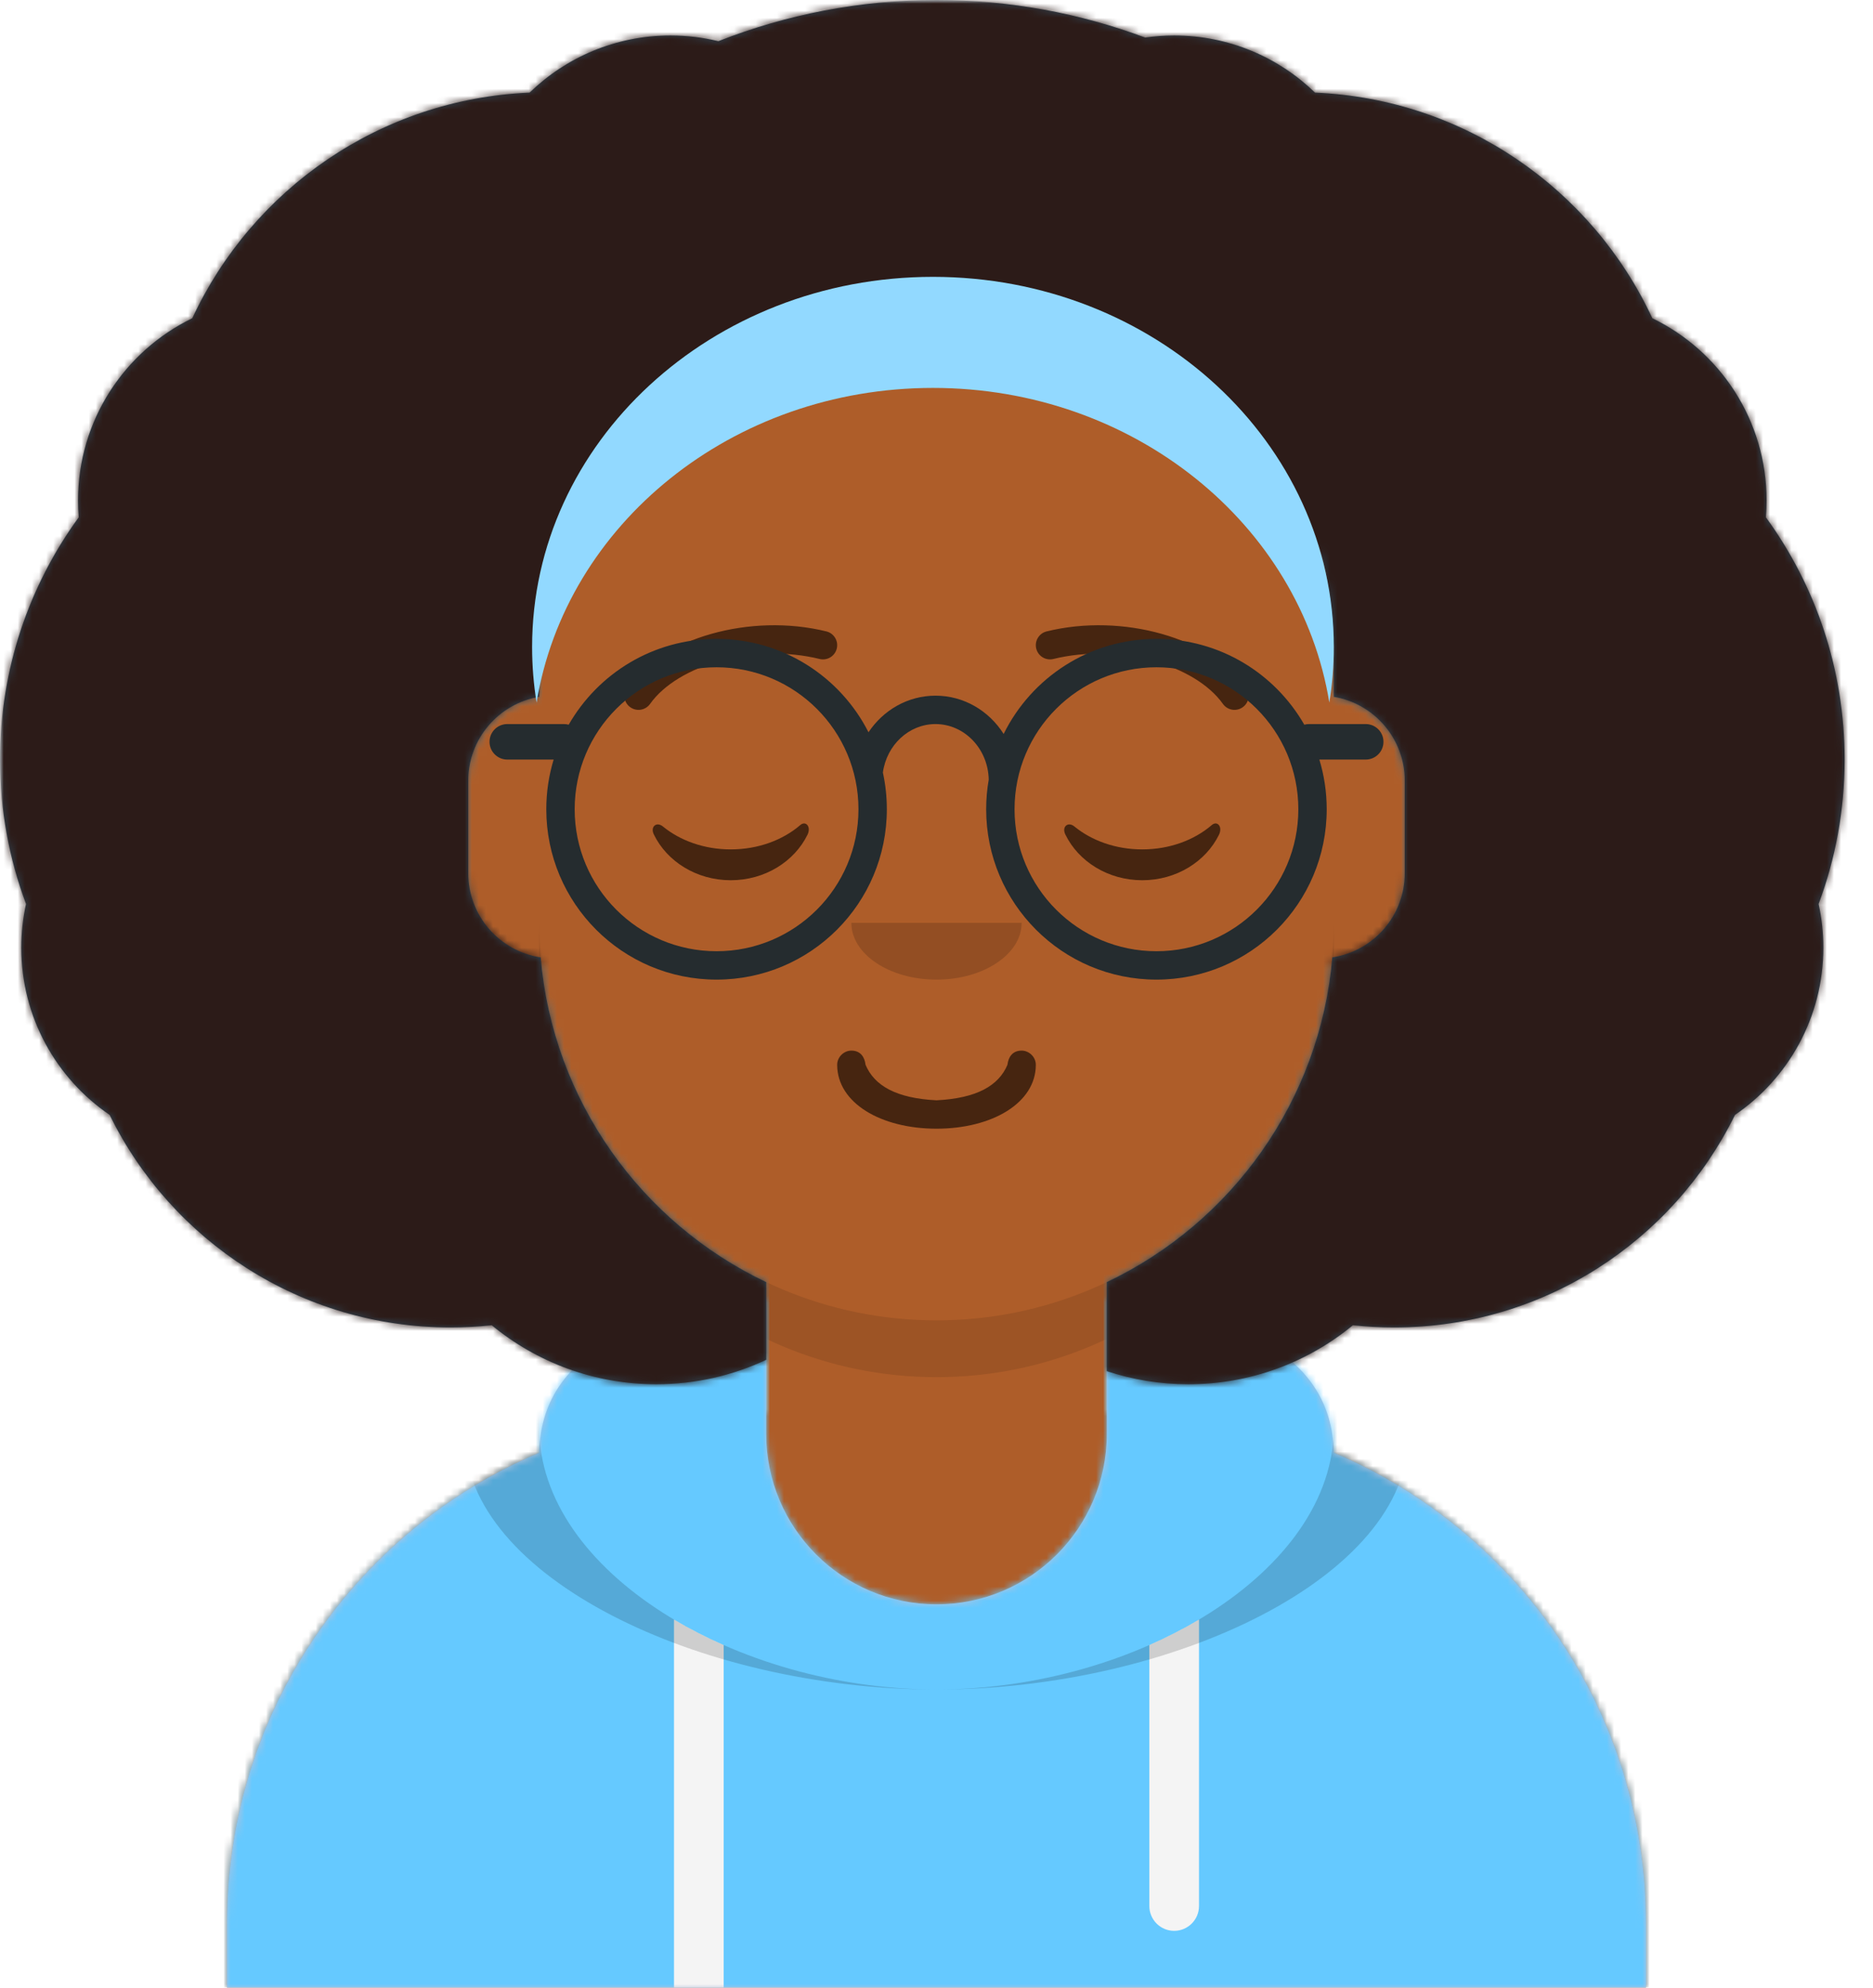 <svg width="264" height="280" viewBox="0 0 264 280" fill="none" xmlns="http://www.w3.org/2000/svg">
<path fill-rule="evenodd" clip-rule="evenodd" d="M132 36C101.072 36 76 61.072 76 92V98.166C70.325 99.118 66 104.054 66 110V124C66 130.052 70.48 135.058 76.305 135.881C78.372 155.687 90.763 172.422 108 180.611V199H104C64.236 199 32 231.236 32 271V280H232V271C232 231.236 199.764 199 160 199H156V180.611C173.237 172.422 185.628 155.687 187.695 135.881C193.52 135.058 198 130.052 198 124V110C198 104.054 193.675 99.118 188 98.166V92C188 61.072 162.928 36 132 36Z" fill="#D0C6AC"/>
<mask id="mask0" mask-type="alpha" maskUnits="userSpaceOnUse" x="32" y="36" width="200" height="244">
<path fill-rule="evenodd" clip-rule="evenodd" d="M132 36C101.072 36 76 61.072 76 92V98.166C70.325 99.118 66 104.054 66 110V124C66 130.052 70.48 135.058 76.305 135.881C78.372 155.687 90.763 172.422 108 180.611V199H104C64.236 199 32 231.236 32 271V280H232V271C232 231.236 199.764 199 160 199H156V180.611C173.237 172.422 185.628 155.687 187.695 135.881C193.52 135.058 198 130.052 198 124V110C198 104.054 193.675 99.118 188 98.166V92C188 61.072 162.928 36 132 36Z" fill="white"/>
</mask>
<g mask="url(#mask0)">
<rect y="36" width="264" height="244" fill="#AE5D29"/>
<path fill-rule="evenodd" clip-rule="evenodd" d="M76 130V138C76 168.928 101.072 194 132 194C162.928 194 188 168.928 188 138V130C188 160.928 162.928 186 132 186C101.072 186 76 160.928 76 130Z" fill="black" fill-opacity="0.1"/>
</g>
<path fill-rule="evenodd" clip-rule="evenodd" d="M108 183.071C90.081 185.076 76.28 190.552 76.004 204.645C50.146 215.568 32 241.165 32 271V280H232V271C232 241.165 213.854 215.568 187.996 204.645C187.72 190.552 173.919 185.076 156 183.071V202C156 215.255 145.255 226 132 226C118.745 226 108 215.255 108 202V183.071Z" fill="#B7C1DB"/>
<mask id="mask1" mask-type="alpha" maskUnits="userSpaceOnUse" x="32" y="183" width="200" height="97">
<path fill-rule="evenodd" clip-rule="evenodd" d="M108 183.071C90.081 185.076 76.28 190.552 76.004 204.645C50.146 215.568 32 241.165 32 271V280H232V271C232 241.165 213.854 215.568 187.996 204.645C187.72 190.552 173.919 185.076 156 183.071V202C156 215.255 145.255 226 132 226C118.745 226 108 215.255 108 202V183.071Z" fill="white"/>
</mask>
<g mask="url(#mask1)">
<rect y="170" width="264" height="110" fill="#65C9FF"/>
<path fill-rule="evenodd" clip-rule="evenodd" d="M95 228.15C97.204 229.46 99.547 230.661 102 231.739V280H95V228.15ZM169 228.15C166.796 229.46 164.453 230.661 162 231.739V268.5C162 270.433 163.567 272 165.5 272C167.433 272 169 270.433 169 268.5V228.15Z" fill="#F4F4F4"/>
<path fill-rule="evenodd" clip-rule="evenodd" d="M188 201.077C188 221.469 160.179 238 132 238C103.821 238 76 221.469 76 201.077C76 191.706 81.875 186.074 90.96 182.724C75.909 185.571 65.5 191.243 65.5 202.308C65.5 222.02 98.538 238 132 238C165.462 238 198.5 222.02 198.5 202.308C198.5 191.243 188.091 185.571 173.04 182.724C182.125 186.074 188 191.706 188 201.077Z" fill="black" fill-opacity="0.16"/>
</g>
<path d="M118 150C118 155.372 124.158 159 132 159C139.842 159 146 155.372 146 150C146 148.895 145.05 148 144 148C142.707 148 142.13 148.905 142 150C140.758 152.938 137.683 154.716 132 155C126.317 154.716 123.242 152.938 122 150C121.87 148.905 121.293 148 120 148C118.95 148 118 148.895 118 150Z" fill="black" fill-opacity="0.6"/>
<path fill-rule="evenodd" clip-rule="evenodd" d="M120 130C120 134.418 125.373 138 132 138V138C138.627 138 144 134.418 144 130" fill="black" fill-opacity="0.16"/>
<path fill-rule="evenodd" clip-rule="evenodd" d="M92.16 117.553C94.007 121.351 98.164 124 102.998 124C107.814 124 111.959 121.37 113.815 117.593C114.367 116.471 113.582 115.553 112.791 116.233C110.34 118.34 106.859 119.656 102.998 119.656C99.257 119.656 95.874 118.421 93.438 116.428C92.547 115.7 91.62 116.442 92.16 117.553Z" fill="black" fill-opacity="0.6"/>
<path fill-rule="evenodd" clip-rule="evenodd" d="M150.16 117.553C152.007 121.351 156.164 124 160.998 124C165.814 124 169.959 121.37 171.815 117.593C172.367 116.471 171.582 115.553 170.791 116.233C168.34 118.34 164.859 119.656 160.998 119.656C157.257 119.656 153.874 118.421 151.438 116.428C150.547 115.7 149.62 116.442 150.16 117.553Z" fill="black" fill-opacity="0.6"/>
<path d="M91.63 99.159C95.545 93.65 106.278 90.561 115.523 92.831C116.596 93.095 117.679 92.439 117.942 91.366C118.206 90.293 117.55 89.21 116.477 88.947C105.74 86.31 93.312 89.887 88.37 96.841C87.73 97.742 87.941 98.99 88.841 99.63C89.742 100.27 90.99 100.059 91.63 99.159Z" fill="black" fill-opacity="0.6"/>
<path d="M172.37 99.159C168.455 93.65 157.722 90.561 148.477 92.831C147.405 93.095 146.321 92.439 146.058 91.366C145.795 90.293 146.451 89.21 147.523 88.947C158.26 86.31 170.688 89.887 175.631 96.841C176.27 97.742 176.059 98.99 175.159 99.63C174.258 100.27 173.01 100.059 172.37 99.159Z" fill="black" fill-opacity="0.6"/>
<mask id="mask2" mask-type="alpha" maskUnits="userSpaceOnUse" x="0" y="0" width="264" height="280">
<rect width="264" height="280" fill="white"/>
</mask>
<g mask="url(#mask2)">
<path fill-rule="evenodd" clip-rule="evenodd" d="M249 70.5C249 71.299 248.967 72.091 248.903 72.874C255.882 82.449 260 94.244 260 107C260 114.157 258.704 121.012 256.333 127.341C256.77 129.325 257 131.385 257 133.5C257 143.288 252.066 151.924 244.549 157.055C235.837 174.792 217.594 187 196.5 187C194.537 187 192.598 186.894 190.69 186.688C184.384 191.881 176.306 195 167.5 195C163.482 195 159.616 194.351 156 193.151V180.611C173.531 172.283 186.048 155.115 187.791 134.867C193.569 134.002 198 129.019 198 123V110C198 104.054 193.675 99.118 188 98.166V92C188 86.559 187.224 81.298 185.776 76.324L187.153 89.195L175.813 65.195L130.677 45.671L100.563 56.228L79.065 76.419L79.02 73.81C77.063 79.514 76 85.633 76 92V98.166C70.325 99.118 66 104.054 66 110V123C66 129.019 70.431 134.002 76.209 134.867C77.952 155.115 90.469 172.283 108 180.611V191.555C103.295 193.765 98.042 195 92.5 195C83.694 195 75.616 191.881 69.31 186.688C67.402 186.894 65.463 187 63.5 187C42.406 187 24.163 174.792 15.451 157.055C7.934 151.924 3 143.288 3 133.5C3 131.385 3.23 129.325 3.667 127.341C1.296 121.012 0 114.157 0 107C0 94.244 4.118 82.449 11.097 72.874C11.033 72.091 11 71.299 11 70.5C11 59.203 17.573 49.44 27.104 44.83C35.537 26.702 53.558 13.936 74.65 13.049C79.782 8.067 86.783 5 94.5 5C96.827 5 99.089 5.279 101.254 5.805C110.776 2.058 121.148 0 132 0C142.346 0 152.255 1.87 161.408 5.292C162.744 5.099 164.11 5 165.5 5C173.217 5 180.218 8.067 185.35 13.049C206.442 13.936 224.463 26.702 232.896 44.83C242.427 49.44 249 59.203 249 70.5Z" fill="#314756"/>
<mask id="mask3" mask-type="alpha" maskUnits="userSpaceOnUse" x="0" y="0" width="260" height="195">
<path fill-rule="evenodd" clip-rule="evenodd" d="M249 70.5C249 71.299 248.967 72.091 248.903 72.874C255.882 82.449 260 94.244 260 107C260 114.157 258.704 121.012 256.333 127.341C256.77 129.325 257 131.385 257 133.5C257 143.288 252.066 151.924 244.549 157.055C235.837 174.792 217.594 187 196.5 187C194.537 187 192.598 186.894 190.69 186.688C184.384 191.881 176.306 195 167.5 195C163.482 195 159.616 194.351 156 193.151V180.611C173.531 172.283 186.048 155.115 187.791 134.867C193.569 134.002 198 129.019 198 123V110C198 104.054 193.675 99.118 188 98.166V92C188 86.559 187.224 81.298 185.776 76.324L187.153 89.195L175.813 65.195L130.677 45.671L100.563 56.228L79.065 76.419L79.02 73.81C77.063 79.514 76 85.633 76 92V98.166C70.325 99.118 66 104.054 66 110V123C66 129.019 70.431 134.002 76.209 134.867C77.952 155.115 90.469 172.283 108 180.611V191.555C103.295 193.765 98.042 195 92.5 195C83.694 195 75.616 191.881 69.31 186.688C67.402 186.894 65.463 187 63.5 187C42.406 187 24.163 174.792 15.451 157.055C7.934 151.924 3 143.288 3 133.5C3 131.385 3.23 129.325 3.667 127.341C1.296 121.012 0 114.157 0 107C0 94.244 4.118 82.449 11.097 72.874C11.033 72.091 11 71.299 11 70.5C11 59.203 17.573 49.44 27.104 44.83C35.537 26.702 53.558 13.936 74.65 13.049C79.782 8.067 86.783 5 94.5 5C96.827 5 99.089 5.279 101.254 5.805C110.776 2.058 121.148 0 132 0C142.346 0 152.255 1.87 161.408 5.292C162.744 5.099 164.11 5 165.5 5C173.217 5 180.218 8.067 185.35 13.049C206.442 13.936 224.463 26.702 232.896 44.83C242.427 49.44 249 59.203 249 70.5Z" fill="white"/>
</mask>
<g mask="url(#mask3)">
<rect width="264" height="280" fill="#2C1B18"/>
</g>
<path fill-rule="evenodd" clip-rule="evenodd" d="M75.631 98.975C79.72 73.883 103.176 54.646 131.5 54.646C159.824 54.646 183.28 73.883 187.369 98.975C187.784 96.423 188 93.811 188 91.152C188 62.349 162.704 39 131.5 39C100.296 39 75 62.349 75 91.152C75 93.811 75.216 96.423 75.631 98.975Z" fill="#92D9FF"/>
<g filter="url(#filter0_d)">
<path fill-rule="evenodd" clip-rule="evenodd" d="M101 136C87.745 136 77 125.255 77 112C77 109.565 77.363 107.215 78.037 105H71.5C70.119 105 69 103.881 69 102.5C69 101.119 70.119 100 71.5 100H79.5C79.728 100 79.95 100.031 80.16 100.088C84.297 92.866 92.08 88 101 88C110.352 88 118.455 93.349 122.416 101.155C124.493 98.039 127.949 96 131.862 96C135.875 96 139.407 98.144 141.465 101.394C145.38 93.459 153.553 88 163 88C171.92 88 179.703 92.866 183.84 100.088C184.05 100.031 184.272 100 184.5 100H192.5C193.881 100 195 101.119 195 102.5C195 103.881 193.881 105 192.5 105H185.963C186.637 107.215 187 109.565 187 112C187 125.255 176.255 136 163 136C149.745 136 139 125.255 139 112C139 110.578 139.124 109.185 139.361 107.831C139.276 103.455 135.914 100 131.862 100C128.126 100 124.975 102.94 124.442 106.83C124.807 108.495 125 110.225 125 112C125 125.255 114.255 136 101 136ZM101 132C112.046 132 121 123.046 121 112C121 100.954 112.046 92 101 92C89.954 92 81 100.954 81 112C81 123.046 89.954 132 101 132ZM183 112C183 123.046 174.046 132 163 132C151.954 132 143 123.046 143 112C143 100.954 151.954 92 163 92C174.046 92 183 100.954 183 112Z" fill="#252C2F"/>
</g>
</g>
<defs>
<filter id="filter0_d" x="69" y="88" width="126" height="50" filterUnits="userSpaceOnUse" color-interpolation-filters="sRGB">
<feFlood flood-opacity="0" result="BackgroundImageFix"/>
<feColorMatrix in="SourceAlpha" type="matrix" values="0 0 0 0 0 0 0 0 0 0 0 0 0 0 0 0 0 0 127 0"/>
<feOffset dy="2"/>
<feColorMatrix type="matrix" values="0 0 0 0 0 0 0 0 0 0 0 0 0 0 0 0 0 0 0.1 0"/>
<feBlend mode="normal" in2="BackgroundImageFix" result="effect1_dropShadow"/>
<feBlend mode="normal" in="SourceGraphic" in2="effect1_dropShadow" result="shape"/>
</filter>
</defs>
</svg>
